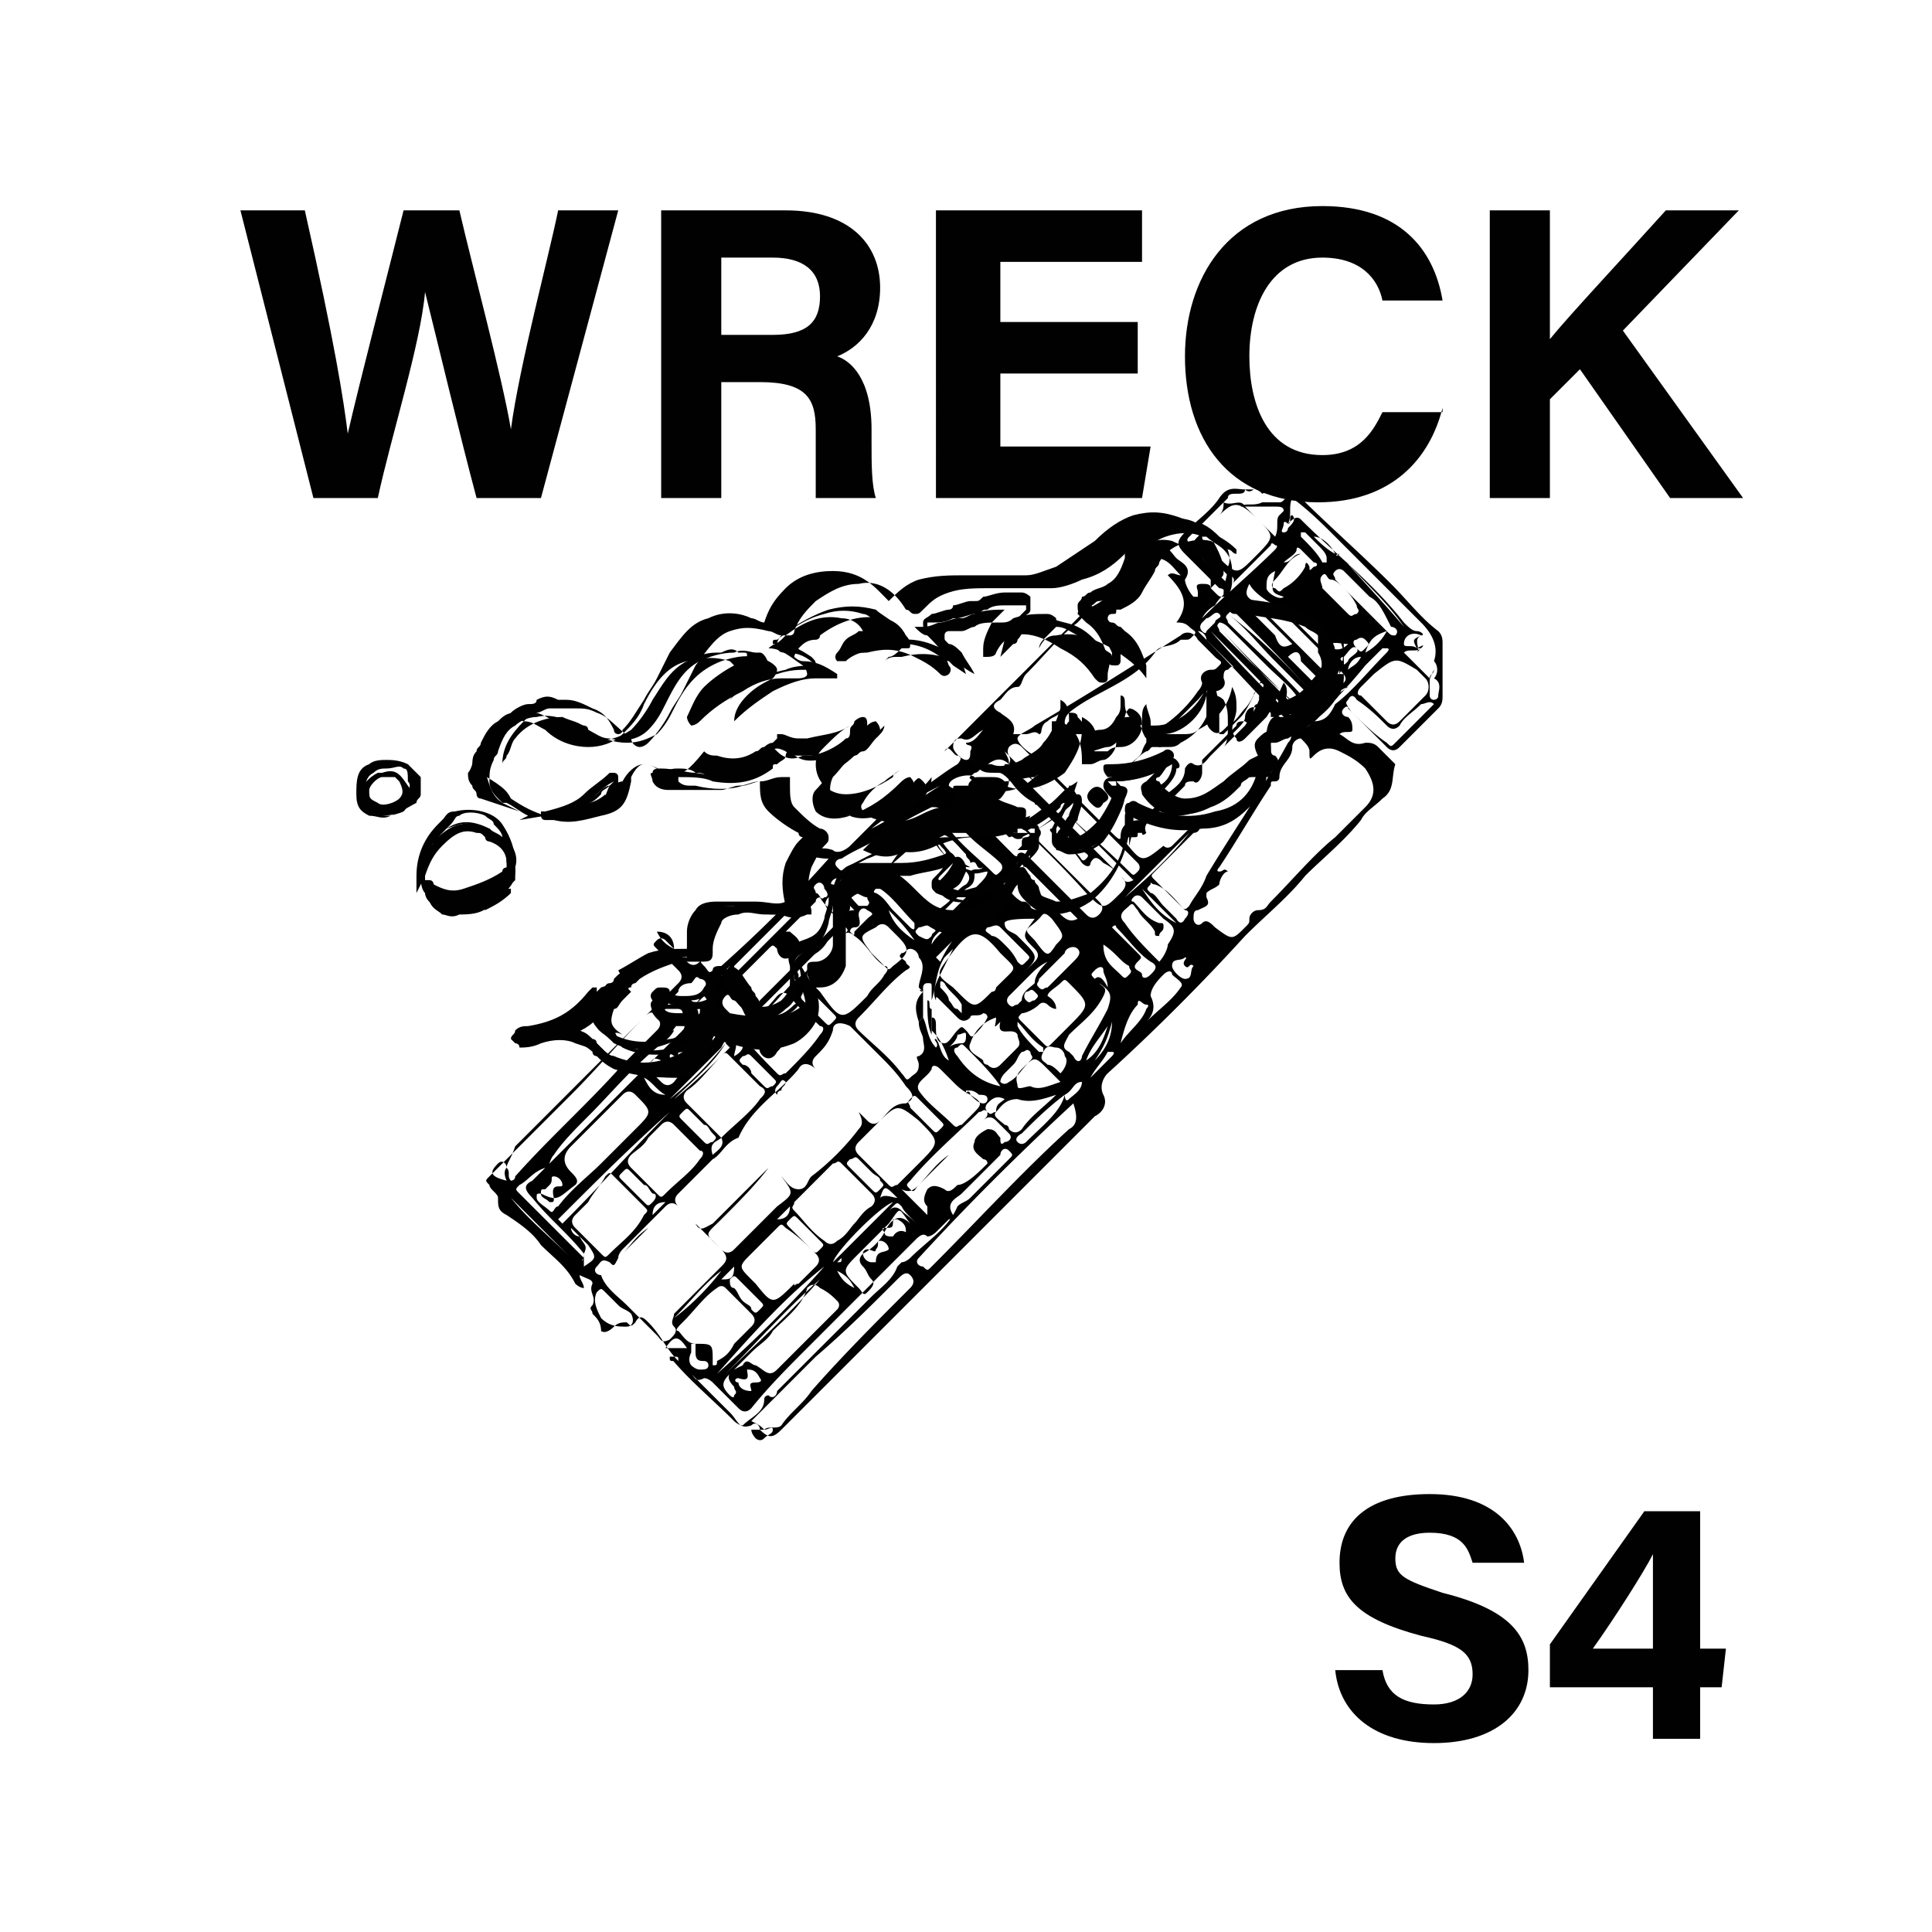 <svg version="1.2" baseProfile="tiny" xmlns="http://www.w3.org/2000/svg" viewBox="0 0 45 45" overflow="visible" xml:space="preserve"><path fill="none" d="M0-45h45V0H0z"/><path d="M29 11.4h.9c.1 0 .2.1.3.1.7.7 1.5 1.4 2.2 2.1.4.4.7.8 1.1 1.1.1.1.1.2.1.3v1.2c0 .1 0 .2-.1.3l-.9.9c-.1.1-.2.1-.3 0l-.8-.8c-.1-.1-.1-.2-.2-.1s0 .2.1.2c.1.1.1.2.1.3 0 .1-.2 0-.3.1.2.1.3.3.6.2.1 0 .2 0 .3.1l.3.3.1.1c-.1.3 0 .6-.3.8-.2.2-.4.3-.5.5-.4.5-.9.9-1.3 1.3-.4.5-.9.9-1.4 1.4-1 1.1-2.1 2.2-3.2 3.2-.1.1-.2.3-.1.5s0 .4-.2.5L22 29.5l-3.8 3.8c-.2.2-.3.2-.5 0 0-.1-.1-.2-.2-.1-.3.1-.3-.1-.5-.3l-1.2-1.2c-.3-.3-.4-.6-.7-.9-.1-.1-.2-.2-.3 0-.1.1-.1.1-.2 0-.1 0-.2 0-.3.1-.2.2-.3.1-.3.1 0-.2-.1-.3-.2-.4 0-.1-.1-.1 0-.2.1-.2-.1-.3 0-.5 0-.1-.1-.1-.3-.2 0 .1.1.2.1.3-.1 0-.2-.1-.2-.1-.2-.4-.5-.6-.8-.9-.2-.3-.5-.5-.8-.7-.2-.1-.2-.2-.2-.4 0-.1-.2-.2-.2-.3-.1-.1-.1-.1 0-.2l1.9-1.9c.6-.6 1.1-1.2 1.7-1.8l.8-.8c.1-.1.1-.2 0-.3l-.5-.5c-.1-.1-.1-.1 0-.2s.2 0 .2 0l.5.5c.1.1.2.1.3 0l2.4-2.4c.2-.2.4-.3.7-.2.1.1.3 0 .4-.1l4.5-4.5.9-.9c.3-.4.8-.7 1.1-1.1.2-.2.5-.2.8-.4.1-.1.2.1.3.2.1.1.4.2.2.5 0 .1.1.3.2.4h.1v-.1c0-.1-.1-.2.1-.2.1 0 .2 0 .2.1l.1.1c.1.1.1.1.2.1.1-.1 0-.2-.1-.2l-.8-.8c-.2-.2-.2-.3 0-.5.3-.3.6-.5.8-.8.2-.3.4-.2.6-.2 0 .1-.1.1-.2.1s-.2 0-.2.1l-.9.9c-.1.1 0 .1 0 .2l.8.8s.1.1.2.1c.1-.1 0-.2-.1-.2l-.7-.7c-.1-.1-.1-.1 0-.2l.5-.5c.1-.1.1-.2.1-.3.2.1.4-.1.5.1l.7.7c.1-.2 0-.4.1-.5l.1-.1c0-.1-.1-.1-.2-.1h-.8c.1-.1.3 0 .5-.1h.4c.1 0 .1-.1.2-.1 0-.1-.1-.1-.1-.1-.2 0-.3-.1-.5 0-.1-.1-.1-.1-.2-.1 0 0-.1.1-.2 0zm-7.2 12.8c.1.1.1.4.3.5-.1-.3-.2-.5-.4-.7v-.3c.1 0 .1.1.1.2 0 .2 0 .4.2.4.1 0 .2-.2.3-.3.1-.1.1-.1.2 0s.1.2.2.1.2-.2.3-.4c0-.1-.1-.1-.1-.1-.1.1-.3 0-.3.1-.1.1-.2.1-.3 0l-.4-.4c-.1-.1-.1-.1-.1 0-.1-.2 0-.4.1-.6l.3-.6-.2.2c-.2.3-.2.7-.3 1V23c0-.1 0-.1-.1-.1s-.1.1-.1.1v.1l-.1-.1c0-.2.2-.5 0-.7 0-.1-.1-.2-.2-.2s-.1.1-.2.1c-.1.1 0 .1.1.2 0 .1.2.1 0 .2-.4.3-.7.7-1.1 1.1-.1.1-.1.2 0 .3.3.3.7.6 1 1 .1.1.1.2.2.1s.2-.1.2-.3c0-.1-.1-.2 0-.2.2-.1.1-.3.1-.4 0-.1-.1-.2-.1-.4l.1-.1c.1.2.1.5.3.7.1-.1-.1-.2 0-.2zm11.5-8.3v.3s0 .1.1.1c0 0 .1 0 .1-.1s.1-.3-.1-.4c.1-.1.1-.3 0-.4.1-.3 0-.6-.3-.9l-2-2c-.3-.3-.6-.6-1-.9-.1.2 0 .4-.1.6.1-.1.2-.2.3-.1.8.8 1.7 1.5 2.4 2.4.1.1.2.2.3.2.1 0 .2.1.1.1-.2.1 0 .3-.1.4.2-.2.2-.2 0-.1-.1-.2-.1-.2.1-.3-.2-.1-.4 0-.4.2 0 .1.2 0 .3.1h.1c-.1.1-.3 0-.4.1l.6.6c0-.1.1-.1.1-.2-.1.2-.1.2-.1.3zm-10.7 4.2c0-.1-.1-.1-.1-.2-.2-.2-.4-.5-.7-.5 0 0-.1-.1-.1 0s0 .2.1.2c.2.4.5.6.9.7 0 .2 0 .3-.2.4l-.6.6c-.1.1-.2.1-.1.2s.2 0 .2-.1l.8-.8c.1-.1.2-.2.2-.3-.1 0-.3.1-.4 0 .1-.1.2 0 .3-.1-.2.1-.1-.2-.3-.1zm2.2 5.4s0 .2.1.1.3-.2.3-.4c-.2 0-.2.2-.4.3 0-.1 0-.1 0 0-.4.3-.7.6-1 .9 0 0-.2.1-.1.2s.2 0 .2 0c.4-.4.8-.7.9-1.1zm-7 7.8c.1-.1.3 0 .4-.1.2-.3.5-.5.7-.8.7-.8 1.5-1.6 2.3-2.4.1-.1.1-.2 0-.3-.1-.1-.2 0-.3.1-.6.6-1.2 1.2-1.9 1.8l-1.5 1.5c.2.1.2.1.3.2h-.3c0 .1.1.2.1.2s.1.1.2 0 .2-.1.2-.2-.1 0-.2 0zm-1-6.8c.3-.3.7-.6.9-.9.1-.1.2-.2 0-.3l-.7-.7c-.1-.1-.1-.1-.2 0-.3.3-.5.6-.8.8-.1.1-.1.2 0 .3l.8.8c-.1.1-.3.1-.2.4.1-.1.3-.2.2-.4zm-5 .7c0-.1-.1-.2-.2-.1-.2.2-.2.3.2.4 0 0-.1-.2 0-.3.1.1 0 .2.1.3 0 0 .1 0 .1-.1.8-.9 1.7-1.7 2.5-2.6l.8-.8c.1-.1.1-.2 0-.3-.1-.2-.2-.1-.3 0l-3 3c-.1.3-.2.4-.2.5zm1.8 2c-.4-.5-.8-.8-1.2-1.3-.2-.2-.2-.3 0-.4l4-4c.1-.1.1-.2 0-.3-.3.3-.6.6-.8.9 0 0 0-.1.1-.1-.1.2-.3.3-.4.4-.6.5-1.1 1.1-1.6 1.6-.3.3-.6.6-.8.9-.1.1-.1.3-.2.3-.3.1-.4.3-.6.4-.1.1-.1.1 0 .2l1.5 1.5c-.1.1 0 .1 0-.1v.3c.3-.2.3-.2.1-.5l-.4-.4c0 .1.1.2.2.2.1.2.2.2.1.4zm9.9-11.4c.1.2.3.3.4.4l2.2 2.2c.1.1.1.2.3.1l-1.7-1.7c.5.5 1.1 1 1.6 1.5.1.1.1.1.2 0s0-.2 0-.2l-2.7-2.7c-.1-.1-.2-.1-.3 0-.1.2.1.2 0 .4.4.2.7.5 1 .8l-1.1-1.1c.1.2.1.2.1.3-.2-.2-.4-.1-.6.1-.1 0-.1.1-.2.1-.1.1-.2.1 0 .2.9.9 1.8 1.7 2.6 2.6.4.4.4.4.8 0 .2-.2.1-.3 0-.4-.1-.1-.2-.2-.4-.3-.1-.1-.2-.2-.3 0 0 .1-.1.1-.2 0-.2-.3-.4-.5-.7-.7 0 0-.1-.1 0-.1.1-.1.1 0 .1.1l.5.5c.1.1.1.2.2.1s0-.1-.1-.2l-1.5-1.5c0-.2-.1-.4-.2-.5zm2.7.1c.1-.1.4-.3.4-.4.1-.3.3-.4.5-.6.3-.2.6-.5.8-.8 0 0 .1-.1.1-.2-.1-.2.1-.3.2-.3s.1 0 .2-.1 0-.1-.1-.2l-.4-.4c-.1-.2-.3-.2-.4-.1-1.1.7-2.2 1.4-3.4 2.1-.1.1-.4.2-.4.3 0 .1.2.3.4.4l1.8 1.8c.1.1.2.2.2.1 0-.3.2-.4.5-.4l.5-.5c.1-.2.5-.3.5-.7 0 0 .1-.2.2-.1.2.1.3-.1.4-.2l.6-.6c.1-.1.2-.2.2-.3 0-.1.1-.3.3-.2.1 0 .1 0 .1-.1s.1-.1 0-.2l-.6-.6c-.1-.1-.1-.1-.2 0-.1 0-.1.1-.1.2.1.2-.1.3-.2.3-.2-.1-.3.1-.4.2l-.6.6c-.1.1-.2.1-.1.3 0 .1-.1.2-.2.2-.2-.1-.2.1-.3.1-.2.1-.3.3-.5.4zm-8 9.5c.1.1.2.3.4.3s.2-.2.3-.3c.4-.3.8-.7 1.1-1.1.1-.1.1-.2 0-.4l-1-1c-.1-.1-.3-.2-.4 0-.4.5-1.1.9-1.4 1.6-.3.1-.4.4-.6.5l-.8.8c-.1.1-.1.2 0 .3l.4.4c.1.2.2.1.4 0l1.3-1.3c-.3.4-.7.8-1.1 1.2-.4.4-.4.3 0 .7.1.1.2.1.3 0l1-1c.4-.3.4-.3.1-.7zm10.4-7.1c-.1 0-.2.2-.2.3-.1.1-.2.1-.3.2v.1c.1.2 0 .2-.2.3-.1 0-.1.1-.1.2s.1.2.2.1.2 0 .3.1c.4.3.4.3.7 0 .1-.1.1-.1.1-.2s.1-.2.2-.2c.2 0 .2-.1.3-.2.5-.5 1-1.1 1.5-1.5l.7-.7c.3-.3.2-.6 0-.9-.2-.2-.4-.3-.6-.4-.2-.1-.4-.1-.6.1-.1.1-.1.1-.1-.1 0-.1-.1-.2-.2-.3-.1 0-.2.1-.2.2 0 .3-.3.4-.3.7 0 .1-.1.1-.1.1-.1 0-.1 0-.1.1-.4.6-.8 1.3-1.2 1.9 0 0-.1.1 0 .1s.1-.1.2 0zm-1.1-6.9c-.2-.2-.3-.4-.6-.4-.2 0-.4-.1-.5.1l-.5.5c-.3.2-.5.6-.8.9-.4.3-.8.8-1.2 1.2-.1.1-.1.3-.2.3-.2 0-.3.2-.4.3-.2.1-.2.2 0 .3.1.1.4.2.3.5h.3c.1 0 .2-.1.3 0 .1 0 0-.2.2-.3.1-.1.2-.1.3-.2.1.1.1.1.2 0 .6-.5 1.5-.7 2-1.4.1-.2.4-.1.6-.3h.1c.1 0 .1 0 .2-.1s0-.1-.1-.2-.2-.1-.3-.1c.3-.4.2-.7-.2-1.1.1-.1.2 0 .3 0zm-.2 6.3.4-.4c.1 0 .1-.2.2-.1s0 .2-.1.2l-.9.9c-.1.1-.1.1 0 .2l.6.6c.1.1.1.1.2 0 .1-.2.3-.4.4-.7.6-1 1.3-2 1.9-3.1.1-.1.1-.2 0-.3-.2-.1-.3-.3-.5-.5-.1-.1-.1-.1-.2-.1s-.1.1-.1.2c.1.2-.1.3-.2.2-.1 0-.2 0-.2.1l-.8.8v.3c0 .1-.1.3-.2.2-.1 0-.2 0-.2.1l-.7.7c-.1.1-.3.2-.2.4 0 0-.1.1-.1 0h-.1c0 .1 0 .1-.1.1h-.2v.1c.4.5.4.5.9.1.1.1.2 0 .2 0zM14.6 30.4l.7.7c.1.1.1.2.3.1.1-.1.2-.2.1-.3-.1-.1 0-.2 0-.3l1.1-1.1c.1-.1.2-.2 0-.4l-1-1c-.1-.1-.2-.1-.3 0l-1 1s-.1.1-.1.2c-.1.2-.1.2-.2.1-.2-.1-.2 0-.3.1-.1.1 0 .2.1.2.1.3.4.5.6.7zm5.9-5.8-.7-.7c-.2-.1-.4-.1-.4.1-.1.3-.2.4-.4.6-.1.1-.1.2 0 .3l1.2 1.2c.1.1.2.1.3 0 .2-.2.3-.4.6-.4.2-.1.2-.2 0-.4-.2-.3-.4-.5-.6-.7zm-1 6.1-.6.6c-.5.5-1 1-1.4 1.5-.1.1-.2.1-.3 0l-.6-.6s-.1-.1-.2-.1c-.2.1-.2 0-.3-.1l-.3-.3c0-.1 0-.1-.1-.1h-.1c0 .1 0 .1.1.1l1.4 1.4s.1.1.2.1c.2-.2.5-.3.5-.6 0-.1.1-.1.1-.1.1.1.2 0 .2-.1l2.2-2.2c.2-.2.5-.4.6-.7l.1-.1c.1 0 .2-.1.2-.1.4-.4.9-.7 1.1-1.2.1-.1.2-.1.3-.2l.9-.9c.1-.1.1-.1 0-.2s-.2 0-.2.1l-.9.9c-.1.1-.4.2-.2.5 0 0 0 .1-.1.1l-.3.3s-.1.1-.2.1c-.1-.1-.2 0-.3.1l-1.8 1.8zm2.6-9.7c.1-.1.2-.3.4-.4.1-.1.1-.2 0-.3-.3-.2-.6-.4-.8-.8-.1-.1-.2-.2-.3 0-.2.3-.5.5-.7.7-.1.1-.1.2 0 .3l.8.8c.1.1.2.1.3 0 0-.1.2-.2.3-.3zm-1.7 5.2-.4.4c-.1.1-.1.2 0 .3l.7.7c.1.1.1 0 .2 0l.5-.5c.5-.5.5-.5 0-1-.5-.4-.5-.4-1 .1zm-.2-3c.1-.2.3-.3.4-.5.1-.1.1-.2 0-.2-.3-.2-.4-.5-.7-.7-.1-.1-.2-.1-.3 0l-.5.5c-.4.4-.4.4 0 .8.5.7.5.7 1.1.1zM18 31c-.1.2-.3.3-.5.5l-.5.5c-.2.2-.2.3 0 .5 0 0 .1.1.1 0 .1-.1 0-.1 0-.2-.3-.3 0-.4.2-.5.1-.2.2 0 .3 0 .2.1.3.3.5.1l1.4-1.4s.1-.1 0-.2-.2-.2-.4-.3c-.1-.1-.2-.1-.3 0-.1.4-.5.7-.8 1zm-2.9-4.5c-.1.2-.3.3-.4.4-.1.1-.1.2 0 .3l.6.6c.1.1.1.1.2 0 .3-.3.6-.5.8-.8.1-.1.1-.2 0-.2l-.6-.6c-.1-.1-.2-.1-.3 0l-.3.3zm3.5 3.4.4-.4c.1-.1.1-.2 0-.3-.2-.2-.4-.4-.7-.6-.1-.1-.1-.1-.2 0l-.6.6c-.3.3-.3.3 0 .6l.1.1c.4.5.4.5.9 0 0 .1 0 0 .1 0zm1.3-1.4c.1-.1.2-.3.4-.4.1-.1.1-.2 0-.3l-.7-.7c-.1-.1-.1 0-.2 0l-.9.9c0 .1-.1.1 0 .2.2.2.4.5.7.7.1.1.2.1.3 0 .2-.1.3-.3.4-.4zM14 27.1l.8-.8c.4-.4.4-.4 0-.8-.1-.1-.2-.1-.3 0l-1.2 1.2c-.2.2-.2.4 0 .6.1.1.2.2.1.3-.4.3-.4.4-.8.2-.1 0-.1 0-.1.1s.2.2.3.3c.1.1.1-.1.2-.1.3-.4.7-.7 1-1zm-.3.9-.3.3c-.1.1-.1.2 0 .3l.6.6c.1.1.1.1.2 0 .3-.3.6-.5.8-.9.1-.1.1-.1 0-.2l-.7-.7c-.1-.1-.1-.1-.2 0-.1.2-.3.4-.4.6zM25 25.7s-.1 0 0 0c-1.3 1.2-2.5 2.4-3.6 3.6-.1.1 0 .2.1.2.1.1.1.1.2 0 1.1-1.1 2.1-2.2 3.2-3.2.2-.1.2-.3.1-.6zm-7.9 5.6.4-.4c.1-.1.1-.2 0-.3l-.6-.6c-.1-.1-.2 0-.2 0-.3.2-.5.5-.8.8-.1.1-.2.2-.1.2.1.1.2.3.4.3.4 0 .4 0 .4.4v.1c.1 0 .1 0 .1-.1.2-.1.3-.2.4-.4zm6.1-8.3.1-.1c.4-.4.4-.3 0-.7-.5-.6-.7-.6-1.2.1-.3.4-.3.4.1.7l.1.1c.4.4.4.4.8 0 .1 0 .1-.1.1-.1zm-5.8.3c.1.2.2.2.3 0l1.7-1.7c.1-.1.2-.1.1-.2-.1-.2-.3-.3-.4-.5 0 0-.1 0-.1.1l-.7.7h.1c.1.1.3.2.2.4 0 .1-.1.2-.2.2-.2.1-.3-.1-.3-.2-.1-.1-.1-.1-.2 0l-.7.7c-.1.1-.1.2 0 .2.2 0 .2.2.3.3 0 .1-.1-.1-.1 0zM29.2 13c.1-.1.1-.1 0 0 .5-.5.5-.5.1-.9-.5-.5-.6-.4-1 0s-.4.4 0 .8c.5.5.5.5.9.1zm-6.7 5.7c0 .1 0 .1 0 0 .4.5.7.8 1.1 1.2 0 0 .1.1.1 0 .1-.1.2 0 .3.1l1.3 1.3c.1.1.2.1.3 0 .1-.1.1-.2 0-.3l-.4-.4-2.5-2.5c-.1-.1-.6 0-.6.2.1.1.3.1.4.2.1.1.1 0 .2-.1s.2-.1.3 0l.6.6c.1.1.2.1.1.3-.1.1-.2.2-.3 0-.4 0-.7-.3-.9-.6zm9.5-3-.3.3c-.1.1-.1.2 0 .2l.6.6c.1.1.2.1.3 0l.6-.6c.1-.1.1-.3 0-.4l-.2-.2c-.5-.3-.5-.3-1 .1zm-14.7 8.4c.1.2.7.8.8.9.1.1.1 0 .2 0 .3-.3.6-.6.8-.9.1-.1.1-.2 0-.2-.2-.2-.5-.4-.7-.7-.1-.1-.2-.1-.3 0-.5.6-.5.4 0 .9.2.2.1.3 0 .4-.1.2-.3.2-.4 0 0-.1-.2-.3-.4-.4zm5.7 3c0-.1-.1-.1-.1-.1-.1-.1-.3-.2-.2-.4 0-.1.1-.2.3-.3.2 0 .2.1.3.2 0 .1 0 .2.1.1.1 0 .2-.1.1-.2l-.3-.3c-.1-.1-.2-.1-.3 0l-1.5 1.5c-.1.1-.2.2-.4.1l.6.6v-.2c-.1-.1-.1-.2 0-.4.1-.1.2-.1.4 0 .1.1.2 0 .3-.1.2 0 .5-.3.7-.5zM19.3 20c-.3 0-.4-.1-.6 0l-2.3 2.3c-.1.1-.1.1 0 .2s.1.2.2.1c.1 0 .1-.1.2-.1.9-.8 1.7-1.6 2.5-2.5zm5.3 3.5c-.1 0-.2-.1-.2-.1s-.1-.1-.2 0-.3.2-.4.2c-.1.1-.1.1 0 .2l.5.5c.1.1.1.1.2 0l.4-.4c.5-.5.5-.5 0-1-.1-.1-.1-.1-.2 0s-.3.2-.3.3c0 0 .2.1.2.3.1-.1.1-.1 0 0zm-2-4-.6-.6c-.1-.1-.2-.1-.3-.1-.4.2-.8.4-1.2.7-.3.2-.6.3-.9.5-.1 0-.2.1-.1.2s.1.1.2 0c.6-.3 1.2-.6 1.8-1 .3-.2.4-.1.6.1.3.4.7.7 1 1 .1.1.1.1.2 0s0-.2 0-.2c-.2-.2-.5-.4-.7-.6zm-.4 5.7-.3-.3c-.1-.1-.2-.1-.2 0-.1.2-.4.3-.3.5.2.3.5.5.8.8.1.1.1 0 .2 0l.2-.2c.3-.3.3-.3 0-.5-.2-.1-.3-.2-.4-.3zm4.8-2.8c.1-.1.2-.3.2-.4.2-.3.2-.4-.1-.6l-.5-.5s-.1-.1-.2 0c0 0-.1.1 0 .1.2.2.3.4.6.5.1 0 .1 0 .1.1s-.1.1-.1.2c-.1 0-.1 0-.1-.1-.1-.2-.3-.3-.4-.5-.1-.1-.1-.2-.2-.1s-.3.2-.1.4c.2.3.5.6.8.9zm-3.8 1.3c-.3.1-.5.3-.6.6-.1.2.2.3.3.4 0 .1.1.1.1.1.1.1.2.1.3 0l.4-.4c.1-.1 0-.2 0-.3-.1-.2-.5.1-.4-.3-.2.2-.1.1-.1-.1zm5.9-10.1c-.1.2-.1.3.1.4l1.8 1.8c.1.1.1.2.3.1.1-.1 0-.2-.1-.3l-1.5-1.5c-.2-.1-.5-.3-.6-.5zm-3.5 9.3c.1.1.2.1.1.3-.2.4-.5.6-.8.9-.1.2-.2.3 0 .4l.1.1c.1.2.2.1.2 0 .2-.4.4-.7.6-1.1.1-.3.1-.4-.2-.6zm-8.6-.4-.2.2c.1.1.2.1.3 0l1.5-1.5c.1-.1.2-.1.1-.2s-.2 0-.2.1l-1.3 1.3-.1.1c0 .1-.1.2-.2.2.1-.1.1-.1.1-.2zm3.3-.3.3.3c.1.1.1.1.2 0 .4-.3.4-.4.1-.7l-.2-.2c-.1-.1-.2-.1-.3 0-.4.2-.4.2-.1.6zm4.3 3.3c-.3.1-.6.2-.9.1-.3 0-.4.2-.5.3-.1.1.1.2.2.3 0 0 .1 0 .1.1.1.1.2.1.3 0 .2-.3.5-.5.8-.8zm-5.9-2.8.9-.9c.1-.1.2-.1.1-.2s-.2 0-.2.1l-1.7 1.7c-.1.1-.2.1-.1.2s.2 0 .2-.1c.3-.3.5-.6.8-.8zm-2 9.3c.9-.8 1.7-1.6 2.5-2.5-.9.7-1.7 1.6-2.5 2.5zm-.2-8.2c.2.3.2.3-.1.6-.1.1-.1.1-.2.1-.4.4-.4.4-.8.2-.2-.1-.2 0-.3.1-.1.1 0 .2.1.2l.2.2c.1.1.2.1.3 0 .3-.4.7-.7 1-1.1.1-.1.1-.2 0-.3-.1.1-.1 0-.2 0zm4.9-4.4c-.1 0-.2 0-.3.1-.3.2-.6.4-.9.5-.4.2-.4.2-.1.5.1.1.2.2.3.1.1-.1.1-.2.1-.3l-.1-.1c.2.1.2.1.3 0 .2-.3.4-.6.7-.8zm-.2 9.1c-.3-.4-.2-.4-.5 0l-.7.7c-.4.4-.4.4 0 .8.1.1.1.2.2.1s.2-.2.1-.3c-.1-.1-.1-.2-.2-.3-.1-.1-.1-.2 0-.3.2-.1.4-.3.5-.5.2-.4.4-.4.6-.2zm.9-1.6.8-.8c.1-.1.1-.1.1-.2-.1-.1-.1 0-.2 0-.5.5-1.1 1-1.6 1.6-.1.1-.1.1 0 .2s.1 0 .2-.1c.2-.2.4-.5.7-.7zm-1.3-8.2c.6-.2 1-.6 1.5-.9.1-.1.1-.2 0-.2s-.2-.3-.3-.1l-1.2 1.2zm3.8 3.3c.2-.2.2-.2-.1-.6-.2-.2-.2-.1-.3 0-.3.3-.4.2-.1.5.3.4.3.4.5.1zm8.8-5.6c-.1-.1-.2 0-.3 0-.2.2-.4.3-.5.5-.1.1-.2.1-.3 0-.2-.2-.4-.4-.7-.6 0 0-.1-.2-.2 0-.1.1 0 .1 0 .2.3.3.6.6.9.8.1.1.1.1.2 0l.9-.9zm-8.3 5-1.2-1.2c-.1 0-.1-.2-.2-.1s0 .2 0 .2l.9.9c.2.2.3.3.5.2zm-.4 3.8-.3-.3c-.3-.3-.3-.3-.6 0-.2.2-.1.3-.1.4 0 .1.2 0 .3 0 .2.1.4 0 .7-.1zm4.8-9.7-.9-.9s-.1-.1-.2-.1c-.1.1 0 .1 0 .2.6.6 1.2 1.2 1.9 1.8 0 0 .1.1.1 0s0-.1-.1-.1c-.1-.3-.5-.6-.8-.9zm.8-2.6c-.3.1-.4.4-.6.6-.1.1-.1.2 0 .2.1.1.1.1.2 0 .2-.1.4-.3.5-.5 0 0 0-.2.1 0 0 .1 0 .1.1 0 .1 0 .1-.1 0-.1l-.3-.3s-.1-.1-.1 0-.2.2-.3.3c.2 0 .2-.2.4-.2zM15.8 23.1c-.1.1-.2.2-.3.4-.1.1-.1.1 0 .2.1 0 .1.2.2.1.3-.2.6-.4.7-.8.1-.1 0-.2-.1-.2-.1-.1-.1 0-.2.1-.2 0-.3.1-.3.2zm-.2 2.8c0-.1 0-.1 0 0-.9.8-1.7 1.6-2.6 2.5l.1.1c.9-.9 1.7-1.8 2.5-2.6zm-1.2 4.5-.3-.3c-.1-.1-.1-.1-.2 0-.1.2 0 .4.1.6.2.2.4.2.6.2.1 0 .2-.1.1-.3-.1-.1-.2-.1-.3-.2zm17.5-16.5-.6-.6s-.1-.1-.2 0 0 .1 0 .2l1.2 1.2c.1.1.1.1.2.1.1-.1 0-.2-.1-.2-.2-.4-.3-.6-.5-.7zm-5.2 9.9c.3-.3.6-.5.8-.8.1-.1-.1-.2-.2-.3 0-.1-.1-.1-.2 0s-.3.3-.3.5c.1.2.1.4-.1.6zm1.3-9.4c.1-.1.1-.1 0 0 .6-.6 1.2-1.1 1.7-1.6 0 0 .1-.1 0-.1-.1-.1-.1 0-.1 0l-.9.9c-.1.2-.3.3-.4.5 0 0-.2.1-.3.3zm-4.7 10.9s0-.1 0 0c-.2-.3-.5-.6-.8-.9-.1-.1-.1-.1-.2 0-.1 0-.1.1 0 .2.2.3.5.6 1 .7zm7.3-8.5c.3 0 .4-.2.5-.4.4-.3.8-.8 1.2-1.2 0 0 .1-.1 0-.1h-.1l-.4.4c-.4.5-.8.9-1.2 1.3zm-2.7-2.1s0 .1 0 0c.8.8 1.5 1.6 2.2 2.3 0 0 .1.1.1 0s0-.1-.1-.1l-2-2c0-.1-.1-.2-.2-.2zm.7-.4c-.1.1 0 .1 0 .2.6.6 1.3 1.2 1.9 1.9 0 0 .1.1.1 0 .1-.1 0-.1 0-.1l-.9-.9c-.4-.4-.7-.8-1.1-1.1zm-4.5 7.1H24c-.1 0-.6 0-.6.1 0 .2.2.2.3.3l.1.1c.4.4.4.4 0 .8l-.1.1.1-.1.3-.3c.1-.1.1-.2 0-.3-.3-.3-.3-.3 0-.7 0 .1 0 .1 0 0zm3-.3.3.3s.1.2.2 0c.1-.1.1-.2 0-.2-.2-.2-.4-.5-.7-.6-.1 0-.1-.1-.1 0-.1.1-.1.1 0 .2.1 0 .2.2.3.3zm-3.7.9c.1.1.2.2.3.4.1.1.1.1.2 0s.1-.1 0-.2l-.6-.6c-.1-.1-.2 0-.3 0-.1.1 0 .1.1.2.1 0 .2.1.3.2zm-3.1 5.3L20 27c-.1-.1-.1 0-.2 0-.1.1-.1.1 0 .2l.5.5c.1.1.1.1.2 0s.1-.1 0-.2c0-.1-.1-.1-.2-.2zm7.9-12.6s0 .1 0 0c.6.7 1.3 1.4 2 2.1-.6-.7-1.3-1.4-2-2.1zm2.5 1.6c.1-.1.1-.1 0 0-.6-.7-1.3-1.4-2-2.1l-.1.1c.8.6 1.5 1.3 2.1 2zm-2.3-1.7c-.1 0-.1 0 0 0 .6.7 1.3 1.4 2 2.1-.7-.8-1.4-1.4-2-2.1zM17.3 30.3c.1.1.2.1.2.2.1.1.1.1.2 0s.1-.1 0-.2l-.5-.5c-.1-.1-.1-.1-.2 0 0 .1 0 .2.1.2.1.1.1.2.2.3zM30.1 15l-.9-.9c-.1 0-.1-.2-.2-.1s0 .2.1.2l.6.6c.1.3.2.3.4.2zm1.2-1.3c-.1-.1-.2-.2-.3-.2-.1 0-.1-.2-.2-.1s0 .2 0 .3l.6.6c.1.1.1 0 .2 0 .1-.1 0-.1 0-.2-.1-.2-.2-.3-.3-.4zM16.4 26.2l-.3-.3c-.1-.1-.1-.1-.2 0s-.1.1 0 .2l.5.5c.1.1.1 0 .2 0 .1-.1.1-.1 0-.2s-.1-.2-.2-.2zm2.8-2.8-.3-.3c-.1-.1-.1 0-.2 0 0 .1-.1.1 0 .2l.5.5c.1.1.1.1.2 0s.1-.1 0-.2l-.2-.2zM15 27.6l-.3-.3c-.1-.1-.1-.1-.2 0s-.1.1 0 .2l.5.5c.1.1.1.1.2 0s.1-.2 0-.2c-.1-.1-.1-.2-.2-.2zm9.4-5-.2.2c0 .1-.1.1 0 .2s.1 0 .2 0l.3-.3.3-.3c.1-.1.2-.2.1-.3-.1-.1-.3 0-.3.1l-.4.4zm1.5-1 .6.6c.1.1.1.1 0 .2-.2.2.1.2.1.3 0 .1.1.1.2 0s.2-.2 0-.3c-.3-.2-.5-.5-.8-.8 0 0 0-.1-.1 0zM17.5 25l.3.3c.1.1.1 0 .2 0 .1-.1.1-.1 0-.2l-.5-.5c-.1-.1-.1 0-.2 0-.1.1-.1.1 0 .2.1 0 .2.1.2.2zm1.2 3.9.2.2c.1.1.1.1.2 0s.1-.1 0-.2l-.5-.5c-.1-.1-.1-.1-.2 0s-.1.1 0 .2l.3.3zm3-3-.3-.3c-.1-.1-.1-.1-.2 0s0 .1 0 .2l.5.5c.1.1.1.1.2 0s.1-.1 0-.2l-.2-.2zm-2-4.4c-.1-.2 0-.3.2-.3l-.3-.3c-.1-.1-.2-.1-.3 0-.1.1-.1.2 0 .3.1.1.3.2.4.3zm1.1 6.5c-.3.1-1.3 1.1-1.4 1.4l1.4-1.4zm9.6-13.3.3.3c.1.1.1.2.2 0 .1-.1 0-.2-.1-.2-.2-.1-.4-.3-.5-.5 0 0-.1-.1-.2-.1H30v.1l.4.4zm.8-1.8c-.1 0-.1.1 0 0 .5.6 1 1.1 1.5 1.7-.4-.6-1-1.1-1.5-1.7zm-5.1 11.4c.2-.3.5-.5.6-.8 0 0 .1-.1 0-.1s-.2-.2-.2 0c-.2.2-.3.5-.4.9zm-1.4.7c.1-.1.2-.3.1-.4 0-.1-.1-.2-.2-.2s-.2-.1-.3.1c-.1.2 0 .2.1.3.1 0 .2.1.3.2zm5.3-9.7.7.7c.1.1.1 0 .2 0 .1-.1 0-.1-.1-.1l-.5-.5c0-.2-.1-.3-.3-.1zm-10.1 5.5-.3-.3c-.1-.1-.2 0-.2 0s-.1.1 0 .1c.3.1.4.3.6.5h.2c.1-.1 0-.1 0-.2-.1 0-.2-.1-.3-.1zm-2.8 12.3c-.5-.6-1-1.1-1.5-1.5.4.5 1 1 1.5 1.5zm-1.4-7.5s.1.1 0 0c.5-.4.9-.8 1.3-1.2l-.1-.1c-.3.5-.8.9-1.2 1.3zm5.1-4.4.4.4s.1.1.1 0v-.1c-.3-.3-.5-.6-.8-.8h-.1c-.1.1 0 .1 0 .1.2.1.3.3.4.4zm3.5 0-.7-.7c-.1-.1-.1-.1-.2 0 0 0-.1.1 0 .1.1.1.2.3.4.4.1 0 .1 0 .2.1 0 .1.2.1.3.1zM22.9 17c-.2.1-.3.3-.5.2-.1 0-.2 0-.2.2 0 .1.2.3.3.3.1 0 .1-.1.1-.2.1-.2-.1-.1-.1-.2.2 0 .3-.2.4-.3zm3.3 3.9c0 .1 0 .1 0 0 .6-.5 1.1-1 1.5-1.5l-1.5 1.5zm-2.6 3.9-.2.2s-.1.1-.1.2c.1.1.2 0 .2 0 .2-.1.3-.3.5-.5.1-.1 0-.1 0-.2-.1-.1-.1 0-.2 0-.1.1-.1.2-.2.3zm.8-2.4s-.1-.1 0 0c-.2.1-.3.2-.4.3l-.5.5s-.1.1 0 .2.1 0 .2 0l.1-.1c0-.2.2-.3.3-.4 0-.2.2-.4.3-.5zm-5.3 7.4c-.8.7-1.5 1.5-2.3 2.3.8-.8 1.6-1.5 2.3-2.3zm-2-6.5c-.1 0-.1-.2-.2-.1s-.1.2 0 .3l.3.3c.1.1.1 0 .2 0 0 0 .1-.1 0-.1-.1-.1-.1-.3-.3-.4zm8.6-1.3c0 .4.2.5.4.7.1.1.1.1.2 0s0-.1 0-.2c-.2-.1-.3-.3-.6-.5zm-10.5 4-2.1 2.1 2.1-2.1zm6.7-7.7s0-.1 0 0c-.6.3-1.1.6-1.6 1 .6-.3 1.1-.7 1.6-1zm-5.4 5.3c.1.2.2.3.3.4.2.1.1.2 0 .4l-1.2 1.2c.5-.4.9-.8 1.3-1.3.1-.1.1-.1 0-.2-.1-.2-.3-.4-.4-.5zm4.9 5c0-.1 0-.1 0 0-.1-.2-.3-.3-.4-.5-.1-.1-.1-.1-.2 0l-1.3 1.3c.1 0 .1 0 .1-.1l1.1-1.1c.1-.1.2-.1.3 0 .1.1.3.2.4.4zm1.2-3.1s.1.1 0 0c.1.1.2.2.3.2.1 0 .1-.1.1-.1 0-.1-.1-.1-.2-.1-.1-.1-.2-.1-.2-.1h-.1v.1c0-.1.1-.1.1 0zm-.5-2.2c.1.1.1.2.2.2l.1.1v-.2c-.1-.2-.3-.3-.4-.5 0 0-.1-.1-.1 0v.1c.1.1.2.2.2.3zm10.3-8.4-.9.9.9-.9zm-9.7 3.9c.1.2.3.4.5.6 0 0 .1.1.1 0v-.1c-.2-.2-.3-.4-.6-.5zm4.9 3.5c-.1.1-.3 0-.3.2 0 .1.2.3.3.3.2 0 .1-.2.2-.3-.1-.1-.1.1-.2 0s.1-.2 0-.2zm3.1-9.6-.3-.3h-.1v.1c.2.2.4.4.5.6h.1V13c0-.1-.1-.2-.2-.3zm-7 11.1v.1c.1.2.3.4.5.6h.1v-.1c-.3-.2-.4-.4-.6-.6zm-2.6 4.9c0-.1 0-.2-.2-.3h-.1c0 .2 0 .2-.2.2-.1 0 0 .1 0 .1 0 .1.1.1.2.1 0 0 .1-.2.3-.1zm-1.2-7.1s-.1 0-.1.1c.1.1.1.1.1 0l.3-.3c.1-.1.2-.1 0-.2-.1-.1-.2 0-.2.1s.1.3-.1.3zm1.8.2c0-.1.2-.1 0-.2-.1-.1-.2 0-.3 0-.1.1-.1.1 0 .2.2.1.2.1.3 0zm4.9-1.1s0 .1 0 0c.2.3.4.6.8.8l-.8-.8zm-10.8 3.7c0 .2 0 .2-.1.2 0 0-.1-.1-.1 0s.1.2.1.2c.2 0 .1-.3.3-.2v-.1c.1-.1 0-.1-.2-.1zm1.6 7.5c0 .1.1.3-.2.2-.1 0-.1.1 0 .1 0 .1.1.2.3.2 0-.1-.1-.2.1-.2s.1-.1.1-.1c-.1-.2-.2-.2-.3-.2zm-5.5-4c0 .1 0 .1 0 0 .4.5.9.9 1.4 1.4l-1.4-1.4zm8.8 1.2c0-.1-.1-.2-.2-.2s0 .1-.1.2c0 .1-.1 0-.2 0 0 0-.1 0-.1.1s.1.2.2.2h.1c0-.3.2-.2.3-.3zm-7.6-1.5c0-.1-.1-.2-.2-.2s0 .1-.1.2l-.1.1c-.1 0-.1 0-.1.1s.1.1.2.2c.1 0 .1 0 .1-.1-.1-.4.2-.2.2-.3zm2.9-3.4c0 .1.1.3.2.3.2 0 0-.1.1-.2h.1s.1.1.1 0-.1-.2-.2-.2-.1 0-.1.1H16zm9.4.9.5-.5s.1-.1 0-.1h-.1c-.1.2-.3.4-.4.6zm-4.1-3.2c-.2-.3-.4-.5-.6-.7.1.3.3.5.6.7zm-5.2 9.9s.1.1.2.1.2 0 .2-.1-.1-.1-.1-.1c-.1 0-.2 0-.2-.2v-.2h-.1v.2c-.1.2 0 .3 0 .3zm.7-2.2c-.4.3-.7.7-1.1 1.1.4-.3.8-.7 1.1-1.1zm-1.3 1.8h.5c-.2-.3-.3-.3-.5 0zm12.8-16.9c0-.1.2-.1.1-.2s-.2.1-.3.1l-.1.1s-.1.1 0 .2.1 0 .1 0l.2-.2zm2.3 2.3c0-.1.2-.1.1-.2s-.2.1-.3.1c0 .1-.2.1-.1.2s.2 0 .3-.1c-.1 0-.1 0 0 0zm-12 11.1a4.74 4.74 0 0 1 0 0zm12.8-12.5c0-.1.3-.2.2-.3-.1-.1-.2.1-.3.2-.1 0-.1.1 0 .1 0 .1 0 .1.1 0zM16.7 27c-.1 0-.1 0 0 0-.4.3-.7.7-1 1 .3-.3.6-.7 1-1zm8.6-2.3c.3-.2.4-.5.5-.8-.2.3-.4.5-.5.8zm-1.9.9c-.2-.1-.3 0-.4.1 0 0-.1.1 0 .2s.1 0 .2 0c0-.2.1-.2.2-.3zm2.4-2.6c0-.2-.1-.3-.1-.4 0-.1-.1-.1-.2 0s-.1.1 0 .2c.1-.1.2 0 .3.2zm6.5-8.3c-.3.1-.4.2-.5.5.2-.1.4-.3.5-.5zm-9.7 6.8-.8.8.1.1c.2-.4.4-.7.7-.9zm-.4-.1.9-.9-.9.9zm8.9-8.5c-.1-.2-.3-.4-.5-.4.1.1.3.3.5.4zm-14 16.6-.3.3c.2 0 .3 0 .3-.3zM15 25.1c.1.2.2.4.5.4-.2-.1-.3-.3-.5-.4zm16.6-10.2c-.1 0-.1.1 0 .2s.1.1.2 0 .1-.1 0-.2-.2 0-.2 0zm-2.4-1.5c0 .1 0 .1 0 0l.9-.9-.9.9zm-3.7 11.3c.3-.3.4-.6.4-.9-.1.4-.2.6-.4.9zm-4.6 3.2c-.3-.3-.3-.3-.4 0 .1-.1.3 0 .4 0zm-3.8-3.3c.2-.1.3-.3.1-.4h-.1v.1c.1 0 0 .2 0 .3zM31.4 16c-.3.1-.4.3-.5.5.1-.2.2-.3.5-.5zm-.5-.9c.2 0 .3.1.5-.1-.2 0-.4-.1-.5.1zm-.8-3.1c-.1 0 0 .2-.1.2 0 0-.1-.1-.1 0s-.1.2 0 .2.1-.1.1-.1c.1-.1.2-.2.1-.3zm-14.8 9.7c.1.2.2.3.4.4 0-.2-.1-.4-.4-.4zm4.6 8.3c-.1-.2-.2-.3-.4-.4.1.2.2.3.4.4zm9.8-16.7c-.2.1-.2.2-.2.4 0 .1.3.3.4.2-.3-.1-.3-.1-.2-.6zm-7.6 11.1c.1-.1.3-.1.3-.1.1 0 .1-.1.1-.2s-.1 0-.2 0c0 .1-.1.2-.2.3zM19 20.6c-.1.1 0 .1 0 .2.1 0 .1.2.2.1.1 0 .1-.1 0-.2 0-.1-.1-.2-.2-.1zm-.9 7.8c.2 0 .3-.1.3-.3l-.3.3zm-2.6-.4c-.2 0-.3.1-.3.3l.3-.3zm8.4-4.9s-.1.1 0 .2.1 0 .2 0c.1-.1.1-.1 0-.2s-.1 0-.2 0zm-1.2-1.9c-.1.1 0 .1 0 .2.1.1.1.1.2 0s0-.1 0-.2c-.1 0-.1-.1-.2 0zm-1 .8c.1-.2.3-.3.4-.5-.2.2-.4.3-.4.5zm9.7-6.4c.1-.1.2-.1.3-.3-.2 0-.3.2-.3.3zM14.5 29.2l.6-.6c-.3.2-.4.4-.6.6zm3.7-3.8c0-.1.1-.1.1-.2-.1-.1-.1 0-.2.1 0 0-.1.1 0 .2 0 0 0-.1.1-.1z"/><path d="M21.5 23.1v.6l-.1.1c-.1-.3-.1-.5.1-.7-.1-.1-.1 0 0 0zM21.6 23.3c.1 0 0 .2.1.2V24.1c-.1-.2-.1-.5-.1-.8zM25.7 18.7c-.1.2-.2.1-.3 0-.1-.1-.1-.2 0-.3.1-.1.2-.1.3 0 .1.1.2.2 0 .3zM23.7 18.4c-.1-.1-.2-.3-.4-.4 0 0-.1-.1 0-.1 0-.1.1 0 .1-.1h.1c.1.4.4.5.6.8l.1.1c-.1.1-.1 0-.1 0-.2-.1-.3-.2-.4-.3zM22.6 20.2c-.3 0-.5-.2-.6-.4-.1-.1-.2-.2-.2-.4.2.3.4.6.8.8z"/><g fill="#010101"><path d="m12.1 19.1.2-.1c-.2-.1-.3-.2-.5-.3h-.1c-.2-.2-.3-.3-.3-.5s0-.3.1-.5c0-.1.1-.1.1-.2.1-.3.2-.5.4-.6.1-.1.3-.2.5-.2.4-.1.7.1 1.1.2 0 0 .1 0 .1.1.2.1.3.2.5.2.4.1.7 0 .9-.2.2-.2.3-.4.4-.6.2-.4.4-.8.8-1 .2-.1.5-.2.8-.2.2-.1.4 0 .5 0h.1c.1 0 .2.2.2.3 0 .2-.1.2-.2.2-.3.1-.5.3-.7.6l.1-.1c.3-.3.7-.5 1.2-.6.2-.1.5-.1.7-.1-.2-.2-.4-.3-.7-.3-.1 0-.2 0-.2-.2 0-.1.1-.2.1-.2.4-.3.8-.5 1.1-.6.4-.1.7-.1 1.1 0 .1.1.3.2.4.3.1.1.1.1.1.2s-.1.2-.2.2l-.1.1c.5-.2 1-.1 1.5.2l-.1-.1c-.1-.1-.2-.2-.4-.3-.1-.1-.1-.2-.1-.3 0-.1.1-.1.2-.2.1 0 .3-.1.4-.1 0 0 .1 0 .1-.1.1 0 .3-.1.4-.1h.1c.1 0 .1 0 .2-.1.1 0 .3-.1.5-.1h.4c.1 0 .2.1.2.1v.3c0 .1-.1.1-.2.2.2-.1.4-.1.7 0 .2.1.4.1.6.2.2.1.3.2.5.4 0 0 .1 0 .1.1.1.1.2.1.2.2v-.1c-.2-.4-.3-.7-.7-.9-.1 0-.1-.1-.1-.2s.1-.1.1-.2c.1 0 .1-.1.2-.1.1-.1.3-.1.4-.2.2-.1.3-.3.4-.6v-.1c.1-.1.1-.3.3-.4.2-.3.9-.6 1.4-.3h.1c.2.1.3.2.4.3.2.2.3.5.2.7 0 .2-.1.4-.1.6v.1h.2c.5.1 1 .1 1.5.3.1 0 .2.1.4.2.3.2.4.5.4.8v.3s-.1.1-.1 0c-.1 0-.1-.1-.1-.1v.1c-.1.2-.2.3-.3.4-.2.3-.5.4-.8.5-.1 0-.2.1-.3 0-.1-.1-.1-.2 0-.3 0-.1.1-.2 0-.3 0 .1-.1.1-.1.2-.1.2-.2.4-.3.5-.1.1-.2.3-.4.4l-.1.1c-.1.1-.2.1-.3 0-.1-.1-.1-.2-.1-.3V16c-.2.5-.7.9-1.2.9h-.1c-.2 0-.3 0-.4-.1-.1-.1-.2-.2-.2-.4 0-.1 0-.2-.1-.2v.2c0 .1 0 .2-.1.3-.1.2-.2.3-.4.3-.1 0-.3.1-.4.1h-.3c-.1-.1-.1-.2 0-.3 0-.2 0-.4-.2-.5v.2c-.1.3-.2.6-.4.8-.1.2-.4.3-.5.4-.2.1-.5.2-.7.1-.1 0-.2 0-.3-.1h-.2c0 .1.1.1.2.2s.2.1.4.1c.1 0 .3 0 .3.2 0 .1-.1.3-.2.4-.2.1-.4.2-.6.2H22c-.2 0-.4.1-.6.2-.4.2-.8.2-1.2 0-.1-.1-.2-.2-.1-.3.1-.2.3-.4.5-.5.1-.1.3-.2.4-.3-.1.1-.2.1-.2.2-.3.2-.7.4-1.1.4-.4 0-.7-.3-.7-.7 0-.2.1-.3.2-.4.2-.2.4-.4.6-.5-.3.2-.6.2-1 .3h-.2c-.2 0-.3-.1-.4-.1h-.1v.1l-.1.1c-.1 0-.2.1-.2.1-.1 0-.1.1-.2.1-.3.2-.6.2-.9.1-.1 0-.2 0-.3-.1-.4.5-.5.5-.6.5-.2 0-.2 0-.2.1v.1l-.1-.1-.1-.1c-.1-.1-.2-.2-.4-.2-.1 0-.2.1-.3.3v.1c-.1.5-.2.7-.7.8-.4.1-.7.2-1.1.1-.1 0-.2 0-.2-.1l-.6.1zm-.2-.5c.1 0 .1 0 0 0 .3.2.5.3.8.4l.3-.1c.2 0 .4-.1.6-.2.1-.1.2-.1.3-.2.1-.1.2-.2.3-.2.1 0 .2-.1.3-.1.1-.2.3-.4.5-.4s.3.1.5.2c.1-.1.2-.1.3-.1.1 0 .3 0 .4.1.1 0 .2 0 .3.1.2 0 .5 0 .8-.1.1 0 .1-.1.2-.1.1-.1.2-.1.3-.2l.1-.1c.1-.2.2-.2.4-.1.1.1.2.1.3.1h.2c.4 0 .7-.1 1-.3.2-.1.3-.3.4-.4.1-.1.2-.1.2-.1.1.1.1.2.1.2 0 .1 0 .1-.1.2s-.2.3-.3.3c-.1 0-.1.1-.2.1-.2.2-.4.3-.6.5-.1.1-.1.2-.1.3 0 .3.2.5.6.6.3 0 .6-.1 1-.3.2-.1.4-.3.5-.5.1-.1.1-.1.2 0s.1.2.1.2c0 .1-.1.2-.2.3-.2.2-.4.3-.6.5-.2.1-.3.3-.4.4v.1c.4.2.7.2 1.1 0l.6-.3h.7c.2 0 .4-.1.6-.2.1-.1.1-.1.1-.2 0 0 0-.1-.1-.1-.2 0-.3-.1-.5-.2-.1 0-.2-.1-.3-.3 0 0-.1-.1 0-.2s.1-.1.2-.1H23.1c.1 0 .2 0 .3.1.2 0 .5-.1.7-.1.1-.1.3-.1.4-.3.1-.2.3-.4.3-.7V16.8s0-.1.1-.2c.1 0 .2 0 .2.1.2.2.3.4.2.7v.1h.1c.1 0 .3-.1.4-.1.1 0 .2-.1.3-.2 0-.1.1-.2.1-.3v-.2s0-.1.1-.2c.1 0 .2.1.2.1.1.1.1.2.1.3 0 .1 0 .2.1.2h.4c.4 0 .9-.4 1-.9 0-.1 0-.1.1-.2l.1-.1v.1c.1.3.1.6.1.8V17.1h.1l.1-.1.3-.3c.1-.1.2-.3.3-.5 0-.1.1-.1.1-.2s.1-.1.2-.1.1.1.1.2v.6h.1c.3-.1.6-.3.8-.5.1-.1.2-.2.3-.4.1-.2.1-.5 0-.7v-.2l-.1-.1c-.1-.1-.2-.1-.3-.2-.5-.2-.9-.2-1.4-.3h-.2c-.1 0-.1 0-.2-.1V13.9c.1-.2.1-.3.1-.5s0-.4-.2-.6c-.1-.1-.3-.2-.4-.3H28c-.4-.2-1 0-1.2.2-.1.1-.2.2-.2.4 0 0 0 .1-.1.1-.1.2-.2.5-.5.6-.1.1-.3.2-.4.2-.1 0-.1.1-.2.1.4.2.6.6.7 1v.3s0 .1-.1.1-.2 0-.2-.1c-.1-.1-.1-.2-.2-.2 0 0-.1 0-.1-.1-.1-.1-.3-.2-.4-.3-.2-.1-.3-.2-.5-.2-.3-.1-.5 0-.7.1-.1 0-.1.1-.2.2 0 0 0 .1-.1.1l-.3.3.1-.4c0-.2.1-.3.2-.4l.1-.1.2-.2v-.1h-.5c-.1 0-.3 0-.4.1-.1 0-.1 0-.2.1h-.1c-.1 0-.3.1-.4.1h-.1c-.2.1-.3.1-.5.1h-.1v.1c.2.1.3.2.4.3.1.1.3.3.4.5l.1.3-.3-.2-.1-.1c-.1 0-.1-.1-.2-.1-.4-.3-.9-.4-1.4-.2h-.1c-.1 0-.2.1-.3.1H20v-.1c0-.1.1-.2.1-.2.1 0 .1-.1.2-.1l.1-.1.1-.1-.1-.1c-.1-.1-.2-.2-.3-.2-.3-.1-.6-.1-.9 0-.4.1-.7.3-1.1.6-.1 0-.1 0-.1.1h.1c.3 0 .5.1.8.3.1.1.1.1.1.2s-.1.1-.2.1c-.2 0-.4 0-.7.1-.5.1-.9.3-1.2.6-.1 0-.1.1-.2.1l-.2.2-.2.1v-.2c0-.1 0-.2.1-.3.2-.4.5-.6.9-.8.1 0 .1 0 .1-.1s0-.1-.1-.1h-.1c-.1-.1-.2-.1-.4 0h-.1c-.3 0-.5.1-.7.2-.4.2-.6.6-.8.9-.1.2-.3.5-.5.7-.3.2-.6.3-1.1.2l-.6-.3s-.1 0-.1-.1c-.3-.2-.6-.3-.9-.2-.2 0-.3.1-.4.2-.2.1-.3.3-.4.5 0 .1-.1.1-.1.2-.1.1-.1.2-.1.4.7.4.8.5.9.7zm2.3-.3c-.1.1-.2.1-.2.2-.1.1-.2.2-.3.2.1 0 .3-.1.4-.2 0 .1 0 0 .1-.2z"/><path d="m14.3 24.3-.2-.2c-.3-.2-.4-.4-.3-.8.1-.1.1-.2.2-.2.1-.1.1-.2.2-.2 0 0 .1 0 .1-.1l.1-.1c.3-.2.6-.3.9-.4.2 0 .4-.1.6 0h.1v-.2c0-.2.1-.5.2-.7.2-.2.4-.3.6-.3h1.5c-.1-.4-.1-.7 0-1 .1-.2.2-.4.3-.5l.1-.1s-.1 0-.1-.1c-.2-.1-.5-.3-.7-.5-.2-.2-.2-.4-.2-.7-.2 0-.3.1-.5.1-.1 0-.3.1-.4.1H15.6c-.1 0-.3 0-.4-.2 0-.1-.1-.2 0-.2 0-.1.1-.1.2-.1.3 0 .6.1.8.1.5.1.9 0 1.2-.2.1 0 .1-.1.2-.1 0 0 .1 0 .1-.1s.1-.2.2-.2.1 0 .2.1c.2.2.4.2.6.1h.1c.3 0 .7-.2.9-.4.1 0 .1-.1.1-.2s.1-.1.1-.2c0 0 .1-.1.2-.1s.1.1.1.2c0 .2-.1.3-.1.4l-.6.6c-.2.1-.3.3-.5.5-.1.1-.1.3 0 .5.2.2.5.2.8.1.5-.2.8-.4 1.2-.8 0 0 .1-.1.2-.1 0 0 .1.1.1.2 0 .2 0 .4-.2.6-.2.2-.4.4-.7.6l-.3.3c.4.2.7.2 1 0 .3-.2.6-.3 1-.3h.1c.3 0 .6 0 .8-.2 0 0 .1 0 .1-.1s.1-.1.1-.1h-.1c-.2 0-.5-.1-.7-.3-.1-.1-.2-.2-.2-.4 0-.1 0-.1.1-.1h.4c.1 0 .2 0 .2.1.5.1.9 0 1.2-.3.3-.2.4-.6.4-.8v-.5h.2c.4.2.5.5.5.9v.1h.2c.1 0 .2-.1.3-.1.1 0 .3-.2.3-.4v-.1c0-.1 0-.3.1-.4.1-.1.1-.1.2-.1 0 0 .1 0 .2.1s.1.3.2.4c0 .1 0 .2.1.2h.4c.1 0 .2 0 .3-.1.4-.2.6-.5.7-.9 0-.1 0-.2.1-.2s.2.1.2.1c.1.2.1.3.1.6 0 .2 0 .4-.1.5l.2-.2.3-.3c.2-.3.3-.5.4-.8 0 0 0-.1.1-.2.1 0 .2.1.2.1.1.2.1.4 0 .7.4-.2.7-.4.9-.7.1-.2.3-.5.1-.8v-.4s.1-.1.2 0 .2.2.2.4c.1.2.1.4.1.7 0 .3-.2.5-.4.7-.2.3-.5.4-.8.6-.1 0-.2.1-.3.1h-.1c-.1 0-.2.1-.1.2 0 .1 0 .2.1.2 0 .1.1.2 0 .3v.1h-.1l-.1-.1s-.1 0-.1.1H29c-.2.2-.4.3-.6.5-.3.2-.6.4-1 .4-.3 0-.6-.2-.8-.5 0-.1-.1-.2.1-.3l.3-.3c-.3.2-.7.3-1 .3.1.1.2.2.2.3 0 .3-.2.6-.4.9-.2.3-.5.4-.7.4h-.4c-.1 0-.2-.1-.2-.2v-.3l.3-.6v-.1c-.1.1-.2.1-.2.2-.2.1-.4.2-.5.4 0 0 .1 0 .1.1.1.1 0 .2 0 .2-.1.4-.4.6-.6.9-.3.3-.7.5-1.1.5-.3 0-.5 0-.7-.1-.1-.1-.1-.1-.1-.2s0-.1.1-.2.2-.2.2-.3c-.3.1-.7.2-1.1.2H20c-.3 0-.5.2-.5.5 0 .1 0 .2-.1.3 0 .1-.1.3-.1.4-.1.4-.3.6-.6.7-.2.1-.2.2-.2.4v.2c.1.2.1.5-.2.7-.2.2-.6.4-1 0-.1-.1-.2-.2-.3-.4-.1-.1-.1-.3-.2-.4v.1c-.1.1-.1.2-.2.3-.2.1-.3.2-.5.2l.1.1c.1.2.1.4 0 .5-.1.2-.2.3-.4.3-.6.3-1.1.3-1.5.1zm0-.2c.4.2.8.2 1.3.1.1 0 .3-.1.3-.2.1-.1 0-.2 0-.4 0-.1-.1-.1-.1-.1h-.3c-.1 0-.2-.1-.3-.2 0 0-.1-.1 0-.2s.1-.1.2-.1.2 0 .2.1c.1.1.2.1.3.1.2 0 .4 0 .5-.2.1-.1.2-.2.2-.3v-.1c0-.1.1-.1.2-.1s.1.1.2.1c.1.1.2.3.2.4.1.1.1.2.2.3.2.2.5.2.8 0 .2-.2.2-.3.2-.5V22.5c-.1-.3 0-.5.3-.6.3-.1.4-.2.5-.5 0-.1.1-.3.1-.4 0-.1 0-.2.1-.3.1-.4.3-.6.7-.6h.9c.4 0 .7-.1 1-.2 0 0 .1-.1.2 0s0 .2 0 .2l-.3.3s-.1.1 0 .1l.1.1c.2.1.3.2.6.1.4-.1.7-.2 1-.5.2-.2.4-.4.5-.8v-.1H24s-.1.1-.2 0c0-.1.1-.1.1-.2.2-.1.4-.3.6-.4.1-.1.3-.2.4-.3v-.1h.1c0 .1-.1.3-.1.4l-.3.6v.1l.1.1h.3c.2 0 .4-.2.6-.4.2-.3.3-.5.4-.8 0-.1 0-.1-.1-.2h-.1s-.1-.1-.1-.2 0-.1.2-.1c.4 0 .8-.1 1.2-.3.1-.1.2 0 .2 0 .1.1 0 .2 0 .2-.1.1-.2.3-.3.4-.1 0-.1.1 0 .1.1.2.4.4.6.4.4 0 .6-.2.9-.4.2-.2.4-.3.6-.5l.2-.1c.1-.1.2-.1.3-.1v-.1c0-.1-.1-.2-.1-.3 0-.2.1-.4.2-.4h.2c.1 0 .1 0 .2-.1.3-.2.5-.3.8-.5.2-.2.3-.4.4-.6v-.6c0-.1 0-.1-.1-.1v.1c.2.4 0 .7-.1.9-.2.3-.5.6-1 .8 0 0-.1.1-.2 0s0-.1 0-.2c.1-.2.1-.4 0-.5-.1.2-.2.5-.4.8l-.3.3-.2.2c-.1.1-.2.1-.2 0-.1-.1-.1-.2-.1-.2 0-.2.1-.3.1-.5s0-.3-.1-.5c-.1.5-.4.8-.8 1-.1.1-.2.1-.4.1H26.9c-.1-.1-.1-.2-.1-.3 0-.1-.1-.3-.1-.4-.1.1-.1.2-.1.4v.1c0 .2-.2.5-.5.5-.1 0-.2 0-.3.1H25.5c-.1-.1 0-.2 0-.2.1-.3-.1-.5-.3-.6V17c0 .4-.2.7-.4 1-.4.3-.9.5-1.4.3-.1 0-.2 0-.2-.1H23c0 .1 0 .2.1.3.2.2.4.2.6.3.1 0 .2 0 .2.1s0 .2-.1.3l-.1.1c-.3.2-.6.2-.9.2h-.1c-.4 0-.6.1-.9.2-.4.2-.8.2-1.2 0-.1 0-.1-.1-.1-.1v-.2c.1-.2.2-.3.3-.4.3-.2.5-.4.7-.5.1-.1.2-.2.2-.4-.3.4-.8.7-1.2.9-.4.1-.7.1-1-.2-.2-.2-.2-.5-.1-.7.2-.2.3-.4.5-.5.2-.2.4-.3.6-.5.1-.1.1-.2.1-.2l-.1.1c0 .1-.1.1-.2.2-.3.3-.7.4-1 .5h-.1c-.3 0-.5.1-.8-.2 0 0-.1 0-.1.1s-.1.1-.2.2c-.1 0-.1 0-.1.1-.4.3-.8.4-1.4.3-.2-.1-.5-.1-.8-.1v.1c.1.1.2.1.3.1h.1c.4.1.8.1 1.1 0 .1 0 .3-.1.4-.1.2 0 .3-.1.5-.1h.2v.2c0 .2 0 .4.1.5.2.2.4.4.6.5.1 0 .2.1.2.2s0 .1-.1.2-.2.3-.3.5c-.1.3-.1.6 0 1v.1h-.1c-.2.1-.4.1-.6 0h-.4c-.2 0-.4-.1-.6 0-.2 0-.4.1-.4.2-.1.2-.2.4-.2.6v.1c0 .2-.1.2-.3.2h-.5c-.3.1-.6.2-.9.4l-.1.1s-.1 0-.1.1h-.1l.1.1-.1.1-.1.1c-.1.1-.1.2-.2.2-.1.3-.1.4.2.6-.2-.1-.2 0-.2 0zm1-.8s.1 0 0 0c0 .1.1.1.2.1h.2c-.1 0-.1 0-.2-.1h-.2zm8.6-3.9zm.8-2.8zm1.6-.1zm3.2 1.4zm1.3-3.2z"/><path d="m12.1 18.9-.4-.2c-.3-.2-.3-.5-.4-.7 0-.6.2-1 .6-1.4.1-.1.3-.2.4-.2.1 0 .2 0 .2-.1.2-.1.3-.1.5 0h.2c.2 0 .4.1.6.2.3.1.4.3.5.5 0 .1.1.1.1.1s.1 0 .1-.1c.2-.2.3-.4.5-.7.1-.2.2-.3.3-.5l.3-.6c.3-.4.5-.7.9-.8.4-.2.8-.1 1 0 .1 0 .2.1.3.1.1-.3.2-.5.5-.8.3-.3.7-.4 1.1-.4.7 0 1 .4 1.3.7.2-.2.4-.4.7-.5.4-.1.7-.1 1.1-.1h1.4c.2 0 .4-.1.7-.2l.9-.6c.3-.3.6-.5.9-.6.4-.1.7-.1 1.2.1.2.1.4.2.6.4.1.2.3.5.3.8 0 .1 0 .1-.1.2l-.2.2v-.2c0-.4-.2-.5-.5-.7-.1-.1-.2-.1-.4-.2-.4-.1-.8.1-1 .4 0 .1-.1.1-.1.2l-.3.6c-.2.2-.4.3-.6.4h-.1s-.1 0-.1.1l.1.1.1.1c.3.2.4.5.5.8.1.1 0 .3 0 .4v.1c0 .1-.1.1-.1.1-.1 0-.1 0-.2-.1-.2-.3-.4-.5-.8-.7-.3-.2-.7-.4-1.1-.3-.2.1-.3.2-.4.4 0 0 0 .1-.2.1h-.1v-.2c0-.2.1-.4.2-.6l.1-.1.2-.2c-.2 0-.5 0-.7.1-.1 0-.2.1-.3.1h-.1c-.1 0-.3.1-.4.1-.1 0-.2.1-.4.1h-.2c.1.1.2.2.3.2.2.2.4.4.5.7.1.1 0 .2 0 .2s-.1.1-.2 0c-.2-.2-.4-.3-.6-.4-.4-.2-.7-.2-1.1-.1h-.1c-.1 0-.3.1-.4.2h-.2c-.1-.1 0-.2 0-.2.1-.1.1-.2.2-.3.1-.1.2-.1.3-.2h.1c-.1-.2-.3-.3-.5-.3-.5-.1-.9.1-1.3.4l-.1.1c-.1.1-.2.1-.3.2.3 0 .5.2.8.4.1.1.1.2.1.2 0 .1-.2.1-.2.1h-.4c-.3 0-.6.1-.9.3-.4.2-.7.4-1 .7-.1.1-.2.1-.2.1-.1-.1-.1-.2-.1-.2.1-.2.2-.5.4-.7.2-.2.5-.4.7-.5l-.1-.1c-.3-.1-.6-.1-1 0s-.7.4-1 1c-.1.3-.3.5-.5.7-.2.2-.5.3-.8.3-.3 0-.7-.1-1-.4-.2-.1-.3-.2-.5-.2-.3-.1-.7 0-.9.4-.1.1-.1.2-.2.4-.1.1-.1.3-.2.4 0 .1 0 .2.1.3 0 .1.1.1.1.2 0 0 0 .1.1.1l.9.3zm1.8-2.3c-.2-.1-.3-.1-.5-.1H12.8c-.1 0-.2.1-.3.1-.1 0-.2.1-.3.2-.3.3-.5.6-.5 1 0-.1.1-.1.1-.2.1-.1.1-.3.2-.4.3-.4.8-.5 1.1-.5.2.1.4.1.6.3.3.2.6.3.9.3.3 0 .5-.1.7-.2.2-.2.3-.4.4-.6.3-.6.6-.9 1.1-1.1.3-.1.7-.2 1.1 0 0 0 .2.1.2.2s-.1.2-.1.2c-.2.1-.4.2-.6.4-.2.2-.3.4-.3.6.3-.3.6-.5.9-.7.4-.2.7-.3 1-.3h.5v-.1c-.3-.2-.5-.3-.8-.3-.1 0-.2-.1-.2-.1 0-.1.1-.1.1-.2.1-.1.2-.2.4-.2 0 0 .1 0 .1-.1.4-.3.9-.5 1.4-.4.3 0 .5.2.6.4 0 0 .1.1.1.2s0 .1-.1.1H21c-.1.1-.2.2-.3.2l-.1.1c.1-.1.2-.1.3-.1h.1c.4-.1.8-.1 1.2.1.2.1.3.2.5.3-.1-.2-.2-.3-.3-.5-.1-.1-.2-.2-.3-.2-.1 0-.1-.1-.1-.2s.1-.1.1-.1H22.4c.1 0 .2-.1.3-.1.1-.1.3-.1.5-.1h.1c.1 0 .2 0 .3-.1.3-.1.5-.1.8-.1.1 0 .2.1.2.1v.2l-.2.2-.1.1c-.1.1-.1.2-.1.2.1-.2.2-.3.4-.3.5-.1.9.1 1.3.3.3.2.6.4.8.7v-.3c-.1-.3-.2-.6-.5-.8l-.1-.1c-.1 0-.1-.1-.2-.1s-.1-.1-.1-.1 0-.1.1-.1.1 0 .1-.1h.1c.2-.1.4-.2.5-.4.1-.2.2-.3.3-.5 0-.1.1-.1.1-.2.2-.4.8-.6 1.2-.5.2.1.3.1.4.2.1 0 .1.1.2.1v-.1c-.2-.2-.4-.3-.6-.4-.4-.2-.7-.2-1.1-.1-.3.1-.5.3-.9.6-.3.3-.6.5-1 .6-.2.1-.5.2-.7.2h-1.4c-.4 0-.7 0-1 .1-.3.1-.4.2-.6.4-.1.1-.1.1-.2.1s-.1-.1-.2-.1c-.3-.5-.7-.7-1.1-.6-.4 0-.7.2-1 .4-.2.2-.4.4-.5.7 0 .1-.1.1-.1.1h-.2c-.1 0-.2-.1-.3-.1-.4-.1-.6-.1-.9 0-.3.1-.5.4-.8.8l-.3.6c-.1.2-.2.3-.3.5-.1.2-.3.5-.5.7-.1.1-.2.1-.2.1-.1 0-.2-.1-.2-.2-.4-.3-.5-.5-.8-.6zM14.3 24.8c-.2-.1-.3-.2-.4-.3-.1-.1-.2-.2-.4-.3h-.1c-.2 0-.3-.1-.4 0h-.2v-.1s0-.1.1-.1c.3-.2.6-.4.9-.7l.1-.1s.1-.1.2-.1c0 0 .1 0 .1-.1.1-.1.2-.1.3-.1h.2l-.1.2c-.1.2-.2.3-.3.4l-.2.2c-.1.2-.1.3 0 .4.1.1.2.1.3.2.4.2.9.2 1.3.1.1 0 .2-.1.3-.2v-.3h-.1c-.3 0-.5 0-.7-.3 0-.1-.1-.2 0-.3.1-.1.2-.1.3-.1.1 0 .2.1.4.1h.1c.3.1.5 0 .7-.2.1-.1.2-.2.2-.4 0 0 0-.1.1-.2.1 0 .2.1.2.1.1.1.2.3.3.4 0 .1.1.1.1.2.1.1.1.2.2.3.2.2.4.2.7-.1.2-.1.2-.3.1-.4 0-.1 0-.1-.1-.2v-.1c-.1-.3.1-.5.4-.6.3-.1.4-.2.5-.5 0-.2.1-.3.1-.5v-.2c.1-.4.3-.6.7-.7h1.1c.3 0 .6-.1.9-.2 0 0 .1-.1.2 0s.1.2.1.3c-.1.2-.1.3-.3.4l-.1.1.1.1c.2.1.5.1.7 0 .4-.1.7-.4 1-.8.1-.1.1-.2.1-.3H23.7l.1-.1v-.1s0-.1.1-.1.1-.1.1-.1c.4-.2.7-.5.9-.7v-.1l.1-.1h.1c.1 0 .1.1.1.2s-.1.3-.1.4c-.1.1-.1.2-.2.3 0 .1-.1.2-.1.2v.1s.1 0 .1.1c.3 0 .5 0 .7-.2.3-.3.4-.5.5-.9v-.1h-.2c-.1-.1-.2-.2-.2-.3 0-.2.2-.2.2-.2.4 0 .9-.1 1.3-.4 0 0 .1-.1.2 0s.1.2 0 .2c0 .2-.2.4-.4.6v.1c.3.5.8.2 1 .2.2-.1.5-.3.7-.5.1-.1.2-.1.2-.2l.3-.3s.1-.1.2 0c.1 0 .1.1.1.2 0 .3-.1.6-.4.8-.3.3-.6.5-1.1.5-.6.1-1.1 0-1.7-.3 0 .1.1.2 0 .4-.1.6-.4 1.2-.9 1.6-.3.2-.6.3-.9.3-.2 0-.4-.1-.6-.3-.1-.1-.2-.2-.2-.4-.1.1-.1.2-.2.3 0 .1-.1.1-.1.2-.1.2-.3.4-.5.5-.6.3-1.1.2-1.6-.3l-.2-.2-.3-.3c-.1-.1-.3-.1-.5-.1-.1 0-.2 0-.3.1-.2.1-.3.2-.3.4v1.3c-.1.3-.3.5-.6.5H19v.1c.1.2.1.5 0 .7-.1.2-.3.4-.5.5-.5.2-.9.2-1.5 0-.1 0-.3-.1-.4-.2 0 .2-.1.4-.1.5-.1.2-.3.4-.6.5-.5 0-1 0-1.6-.3zm-1.4-.7zm.6-.1c.1.1.1.1 0 0 .2.1.3.2.5.4.1.1.2.2.3.2.5.2.9.2 1.4 0 .3-.1.4-.3.5-.5.1-.2.1-.3.1-.5 0-.1 0-.1.1-.2h.2c.1.1.2.1.4.2.5.1 1 .1 1.4 0 .2-.1.4-.2.4-.4.1-.2.1-.3 0-.5v-.2c0-.1.1-.1.2-.1.2 0 .4-.2.4-.4v-1.2c.1-.2.2-.4.5-.5.1 0 .2-.1.3-.1.2 0 .4 0 .7.2l.3.3.2.2c.4.4.8.5 1.4.2.2-.1.3-.2.5-.4l.1-.1.3-.3.1-.1c.1 0 .1.1.1.1 0 .1.1.3.2.4.1.2.3.2.5.3.3 0 .5-.1.8-.2.5-.4.8-.9.8-1.4V19s0-.1.1-.2.1 0 .2 0c.5.2 1 .3 1.6.3.4 0 .7-.2 1-.5.2-.2.3-.4.3-.7-.1.1-.2.2-.3.2-.1.1-.2.1-.2.2-.2.2-.4.4-.7.5-.4.2-.9.3-1.2-.2-.1-.1-.1-.2 0-.3.2-.1.3-.3.3-.5-.5.3-.9.4-1.4.4h-.1l.1.1h.1c.3 0 .3.1.2.3-.1.3-.2.6-.5 1-.2.2-.5.3-.8.3-.1 0-.2-.1-.3-.1v-.3c0-.1.1-.2.1-.2.1-.1.1-.2.2-.3 0-.1.1-.2.1-.3-.2.2-.6.5-1 .7h.2V19.7c0 .1-.1.2-.2.3-.3.4-.7.7-1.1.9-.3.1-.6.2-.9 0-.1-.1-.2-.1-.2-.2s.1-.2.1-.2c.1-.1.2-.2.3-.4-.3.2-.7.2-1 .3h-1.1c-.3 0-.5.2-.6.5v.2c0 .2-.1.3-.1.5-.1.4-.3.6-.6.7-.2.1-.3.2-.2.4V23c.1.2.1.4-.2.6-.3.2-.6.3-.9.1-.1-.1-.2-.2-.2-.3 0-.1-.1-.1-.1-.2-.1-.1-.1-.3-.2-.4 0 .2-.1.3-.2.4-.2.3-.5.4-.9.2h-.1c-.1 0-.2-.1-.3-.1h-.1v.1c.1.2.2.2.5.2.1 0 .2 0 .3.1.1.2.1.3.1.5-.1.1-.2.2-.4.3-.5.1-1 .1-1.4-.1-.1-.1-.2-.1-.3-.2-.2-.2-.2-.4-.1-.7-.2.3-.5.5-.8.6.1 0 .2 0 .3.1l-.1-.2zM9.9 20.8c-.1-.1-.1-.3-.1-.4V20.1c.1-.3.3-.6.6-.8.3-.2.6-.2 1 0 .1.1.2.1.3.2.2.1.4.4.3.7v.3l-.1.1c-.3.2-.6.4-1 .5-.3.1-.6 0-.8-.1-.1-.2-.2-.2-.2-.2zm0-.4v.2h.2c.2.1.4.2.7.1.3-.1.6-.2.9-.4l.1-.1V20c0-.2-.1-.4-.3-.5-.1-.1-.2-.1-.3-.2-.3-.2-.5-.1-.8 0-.3.2-.5.4-.5.7v.4z"/><path d="M9.7 20.8v-.4c0-.5.2-.9.5-1.2l.1-.1c.1-.1.1-.2.3-.2.4-.1.9 0 1.1.3.2.3.3.6.3.9h-.2c0-.2-.1-.4-.4-.5-.1 0-.1-.1-.1-.1-.1-.1-.1-.1-.2-.1-.3-.1-.5 0-.8.3-.2.2-.3.4-.4.7l-.2.4zm1.6-1.8c-.2-.1-.5-.1-.6 0-.1 0-.1.1-.2.2l-.1.1c-.2.2-.3.3-.4.5 0-.1.1-.1.1-.2.2-.2.5-.5 1-.4.1 0 .2.1.3.1l.1.1c.1 0 .1.1.2.1 0-.1-.1-.2-.2-.3 0-.1-.1-.1-.2-.2zM8.6 19c-.2-.1-.3-.2-.3-.5s0-.6.3-.7c.1-.1.3-.1.4-.1.1 0 .3 0 .5.1l.3.3v.4c0 .1-.1.1-.1.2-.2.1-.5.3-.6.3-.2.1-.3 0-.5 0zm.8-1.1c-.1-.1-.2 0-.4 0-.1 0-.2 0-.3.1-.2.1-.2.3-.2.6.1.4.4.4.6.4.1 0 .3-.2.3-.3 0-.1.1-.2.1-.2 0-.1.1-.2 0-.3 0-.2 0-.3-.1-.3zM14.3 24.9c-.2-.1-.3-.2-.4-.3 0 0-.1 0-.1-.1-.1-.1-.3-.2-.4-.3-.1 0-.1-.1-.1-.1V24h.1c.2 0 .3.1.4.2 0 0 .1 0 .1.1l.1.1c.1.1.2.2.3.2.5.3 1.3.3 1.7-.1.2-.2.3-.4.3-.6 0-.1 0-.2.1-.2s.1 0 .2.1c.4.2.8.3 1.3.2.3 0 .6-.1.7-.3.2-.1.2-.3.1-.6V23l-.1-.6.3.5c.1.2.1.4.1.7-.1.2-.3.4-.5.5-.7.2-1.3.2-1.9-.1v.1c0 .5-.3.8-.8 1-.4 0-.9 0-1.5-.2.1 0 0 0 0 0zM19.5 21.5v-.3c0-.3.1-.6.3-.8.2-.2.4-.2.6-.2.4 0 .7.3.9.5.3.3.5.5.9.5s.6-.1.9-.3c.2-.1.3-.3.4-.5l.1-.1c0-.1.1-.1.2-.1s.1.1.2.2c0 0 0 .1.1.1 0 .1.1.1.1.2l.1.3-.2-.2c-.1-.1-.2-.2-.2-.4l-.3.3c-.1.1-.1.2-.2.3-.3.4-.7.5-1.2.5-.4 0-.6-.3-.9-.6l-.3-.3c-.1-.1-.2-.2-.4-.2-.1 0-.3 0-.4.1-.2.1-.3.2-.4.5v.1c0 .1 0 .1-.1.2l-.2.2zM14.5 22.8l-.1-.2c.2-.1.5-.3.7-.4.3-.1.6-.1.9-.1v-.4c0-.2.1-.4.2-.5.1-.2.4-.2.5-.2H17.6c.3 0 .5.1.7 0h.3l-.2.2c-.1.1-.2.1-.3.1-.2 0-.4 0-.6-.1-.1 0-.3 0-.4-.1-.6 0-.8.2-.9.7v.1c0 .4-.1.4-.5.4s-.7.1-1.1.4c0 0 0 .1-.1.1zM26.3 19.7v-.4c0-.1 0-.2-.1-.4 0-.1 0-.2.1-.2.1-.1.2 0 .2 0 .6.3 1.2.4 1.8.2.6-.1.9-.5 1-1v-.1l.2-.4v.4c0 .4-.2.8-.6 1.1-.4.3-.8.3-1.1.4-.5 0-.9-.1-1.4-.3v.3l-.1.4z"/><path d="m12 24.3-.1-.1c0-.1.1-.1.1-.2.1-.1.2-.1.3-.1.6-.1 1-.3 1.4-.8l.1-.1h.1v.1s.1.1 0 .2c-.2.3-.5.5-.8.7.1 0 .2 0 .3.1l.3.3-.3-.1c-.2-.1-.5-.1-.8 0-.2.1-.4.1-.5.1 0-.1-.1-.1-.1-.1zM29.4 18.1v-.2c0-.1 0-.2-.1-.3-.1-.2-.1-.3 0-.4.1-.1.2-.2.4-.2.5-.1.9-.5 1.3-1v-.1s0-.1.1-.2h.2v.1c0 .2-.1.4-.2.5-.2.3-.5.5-.8.7-.2.1-.4.2-.6.2-.1 0-.1.1-.1.2s0 .2.1.2c.1.1.1.2 0 .3l-.3.2zM10.3 21.3c-.1-.1-.2-.1-.3-.3-.1-.1-.1-.2-.1-.3v-.1h.1c.1 0 .1.1.2.1.3.4.8.3.9.2.1 0 .2-.1.3 0l.1.1-.1.1c-.2.2-.5.2-.7.2-.2.1-.3 0-.4 0zM11.7 20.8c-.1-.1-.2-.2-.1-.2 0-.1.1-.2.1-.3 0-.1.1-.1.2-.1h.1v.1c0 .2-.1.4-.3.5z"/><path d="M11.3 21.2c-.1-.1-.1-.1-.1-.2 0 0 0-.1.1-.1l.1-.1c.1 0 .1-.1.2-.1H11.9v.1c-.2.2-.4.3-.6.4zM13.8 23.4l.1-.3.1-.1.3-.1v.1l-.2.2-.3.2zM12.7 19.1c-.1 0-.1-.1-.1-.1v-.1h.1c.4-.1.7-.2.9-.4.2-.2.4-.3.6-.5h.1s.1 0 .1.1v.2c0 .3-.2.5-.5.6-.4.2-.8.2-1.1.2h-.1zm1.6-.9c-.2.1-.3.2-.5.4s-.4.3-.7.4c.2 0 .5-.1.7-.2.2-.1.3-.2.4-.5l.1-.1zM23.7 19.3v-.1c0-.1.1-.1.2-.1.2-.1.5-.3.7-.5l.2-.2.3-.2-.1.3c-.1.1-.1.2-.2.2 0 0-.1 0-.1.1-.2.2-.5.4-.7.5h-.3zM14.2 24.2c-.1-.1-.3-.2-.3-.3-.1-.1-.1-.3 0-.4 0-.1.1-.1.1-.2l.2-.1-.1.2c-.1.3-.1.3.1.5l.1.1.1.2h-.2c.1 0 0 0 0 0z"/><path d="m23.5 19.5-.1-.1s0-.1.1-.2h.1l.1-.1.3-.1-.1.2c0 .1-.1.1-.2.1v.1h-.1c0 .1-.1.1-.1.1z"/><path d="m23.6 19.5-.2-.1H24l-.2.1c.1 0-.1.1-.2 0zM24.9 18.8l-.1-.2h-.1l.1-.1s0-.1.1-.1h.1c.1.1.1.2 0 .2l-.1.2zM12.1 24.3v-.2l1.3-.3-.3.2-.1.1v.1h-.2c-.2 0-.4.1-.5.1h-.2zM10.3 21.2c-.1-.1-.2-.1-.3-.2-.1-.1-.1-.2-.1-.2 0-.1-.1-.2 0-.3h.1c.1 0 .1.1.1.1.2.2.4.2.8.1.2-.1.5-.2.7-.3l.1-.1s.1-.1.2-.1.1.1.1.1c0 .1-.1.1-.1.2s-.1.2-.1.2l-.4.3h-.1c-.1 0-.2.1-.3.1-.3.2-.5.2-.7.1zm-.3-.5c0 .1 0 .1.1.1.2.2.4.3.7.2.1 0 .2-.1.3-.1h.1l.3-.3c0-.1.1-.2.1-.2-.3.2-.5.3-.8.4-.1.1-.5.1-.8-.1zM8.7 19c0-.1 0-.1 0 0-.2-.1-.3-.2-.3-.5 0-.2.2-.4.4-.5h.1c.3-.1.4 0 .6.3.1.1.1.4-.1.6-.2.1-.5.1-.7.1zm.5-.9H8.9c-.1 0-.3.2-.3.3 0 .2 0 .2.2.3.1.1.4 0 .5-.1.1-.1.1-.2 0-.4l-.1-.1z"/></g><path fill="none" d="M0 0h45v45H0z"/><path fill="none" d="M4.5 4.5h36V18h-36z"/><path fill="#010101" d="M7.3 11.6 5.6 4.9h1.5c.7 3.1.9 4.4 1 5.2.3-1.3.9-3.6 1.3-5.2h1.3c.3 1.3 1 3.9 1.2 5.1.2-1.5.9-4.1 1.1-5.1h1.4l-1.8 6.7h-1.5c-.4-1.5-.9-3.6-1.2-4.8-.1 1.2-.8 3.4-1.1 4.8H7.3zM16.8 8.9v2.7h-1.4V4.9h2.9c1.5 0 2.2.8 2.2 1.8 0 .9-.5 1.4-1 1.6.3.1.8.5.8 1.7v.3c0 .5 0 1 .1 1.3H19V10c0-.7-.2-1.1-1.3-1.1h-.9zm0-1.1H18c.8 0 1.1-.3 1.1-.9 0-.6-.4-.9-1.1-.9h-1.2v1.8zM26.5 8.7h-3.2v1.7h3.5l-.2 1.2h-4.8V4.9h4.8v1.2h-3.3v1.4h3.2v1.2zM33.6 9.5c-.3 1.2-1.2 2.2-2.9 2.2-2.1 0-3.1-1.5-3.1-3.4 0-1.8 1-3.5 3.2-3.5 1.8 0 2.6 1 2.8 2.2h-1.4c-.1-.5-.5-1-1.4-1-1.2 0-1.7 1.1-1.7 2.3 0 1.1.4 2.3 1.7 2.3.9 0 1.2-.6 1.4-1h1.4zM34.7 4.9h1.4v3c.4-.5 1.8-2 2.7-3h1.7l-2.7 2.8 2.8 3.9h-1.7l-2.1-3-.7.7v2.3h-1.4V4.9z"/><path fill="none" d="M27 27h13.5v13.5H27z"/><g fill="#010101"><path d="M32.2 38.9c.1.6.5.8 1.2.8.6 0 .9-.3.9-.7 0-.5-.3-.7-1.2-.9-1.5-.4-1.9-.9-1.9-1.7 0-1 .7-1.6 2.1-1.6 1.5 0 2.1.8 2.2 1.6h-1.2c-.1-.3-.2-.7-1-.7-.5 0-.8.2-.8.6 0 .4.2.5 1.1.8 1.6.4 2 1 2 1.8 0 1-.8 1.7-2.2 1.7-1.4 0-2.2-.7-2.3-1.7h1.1zM38.5 40.5v-1.2h-2.4v-1l2.2-3.1h1.3v3.2h.6l-.1.9h-.5v1.2h-1.1zm0-3.1v-1.2c-.2.4-.9 1.5-1.4 2.2h1.4v-1z"/></g></svg>